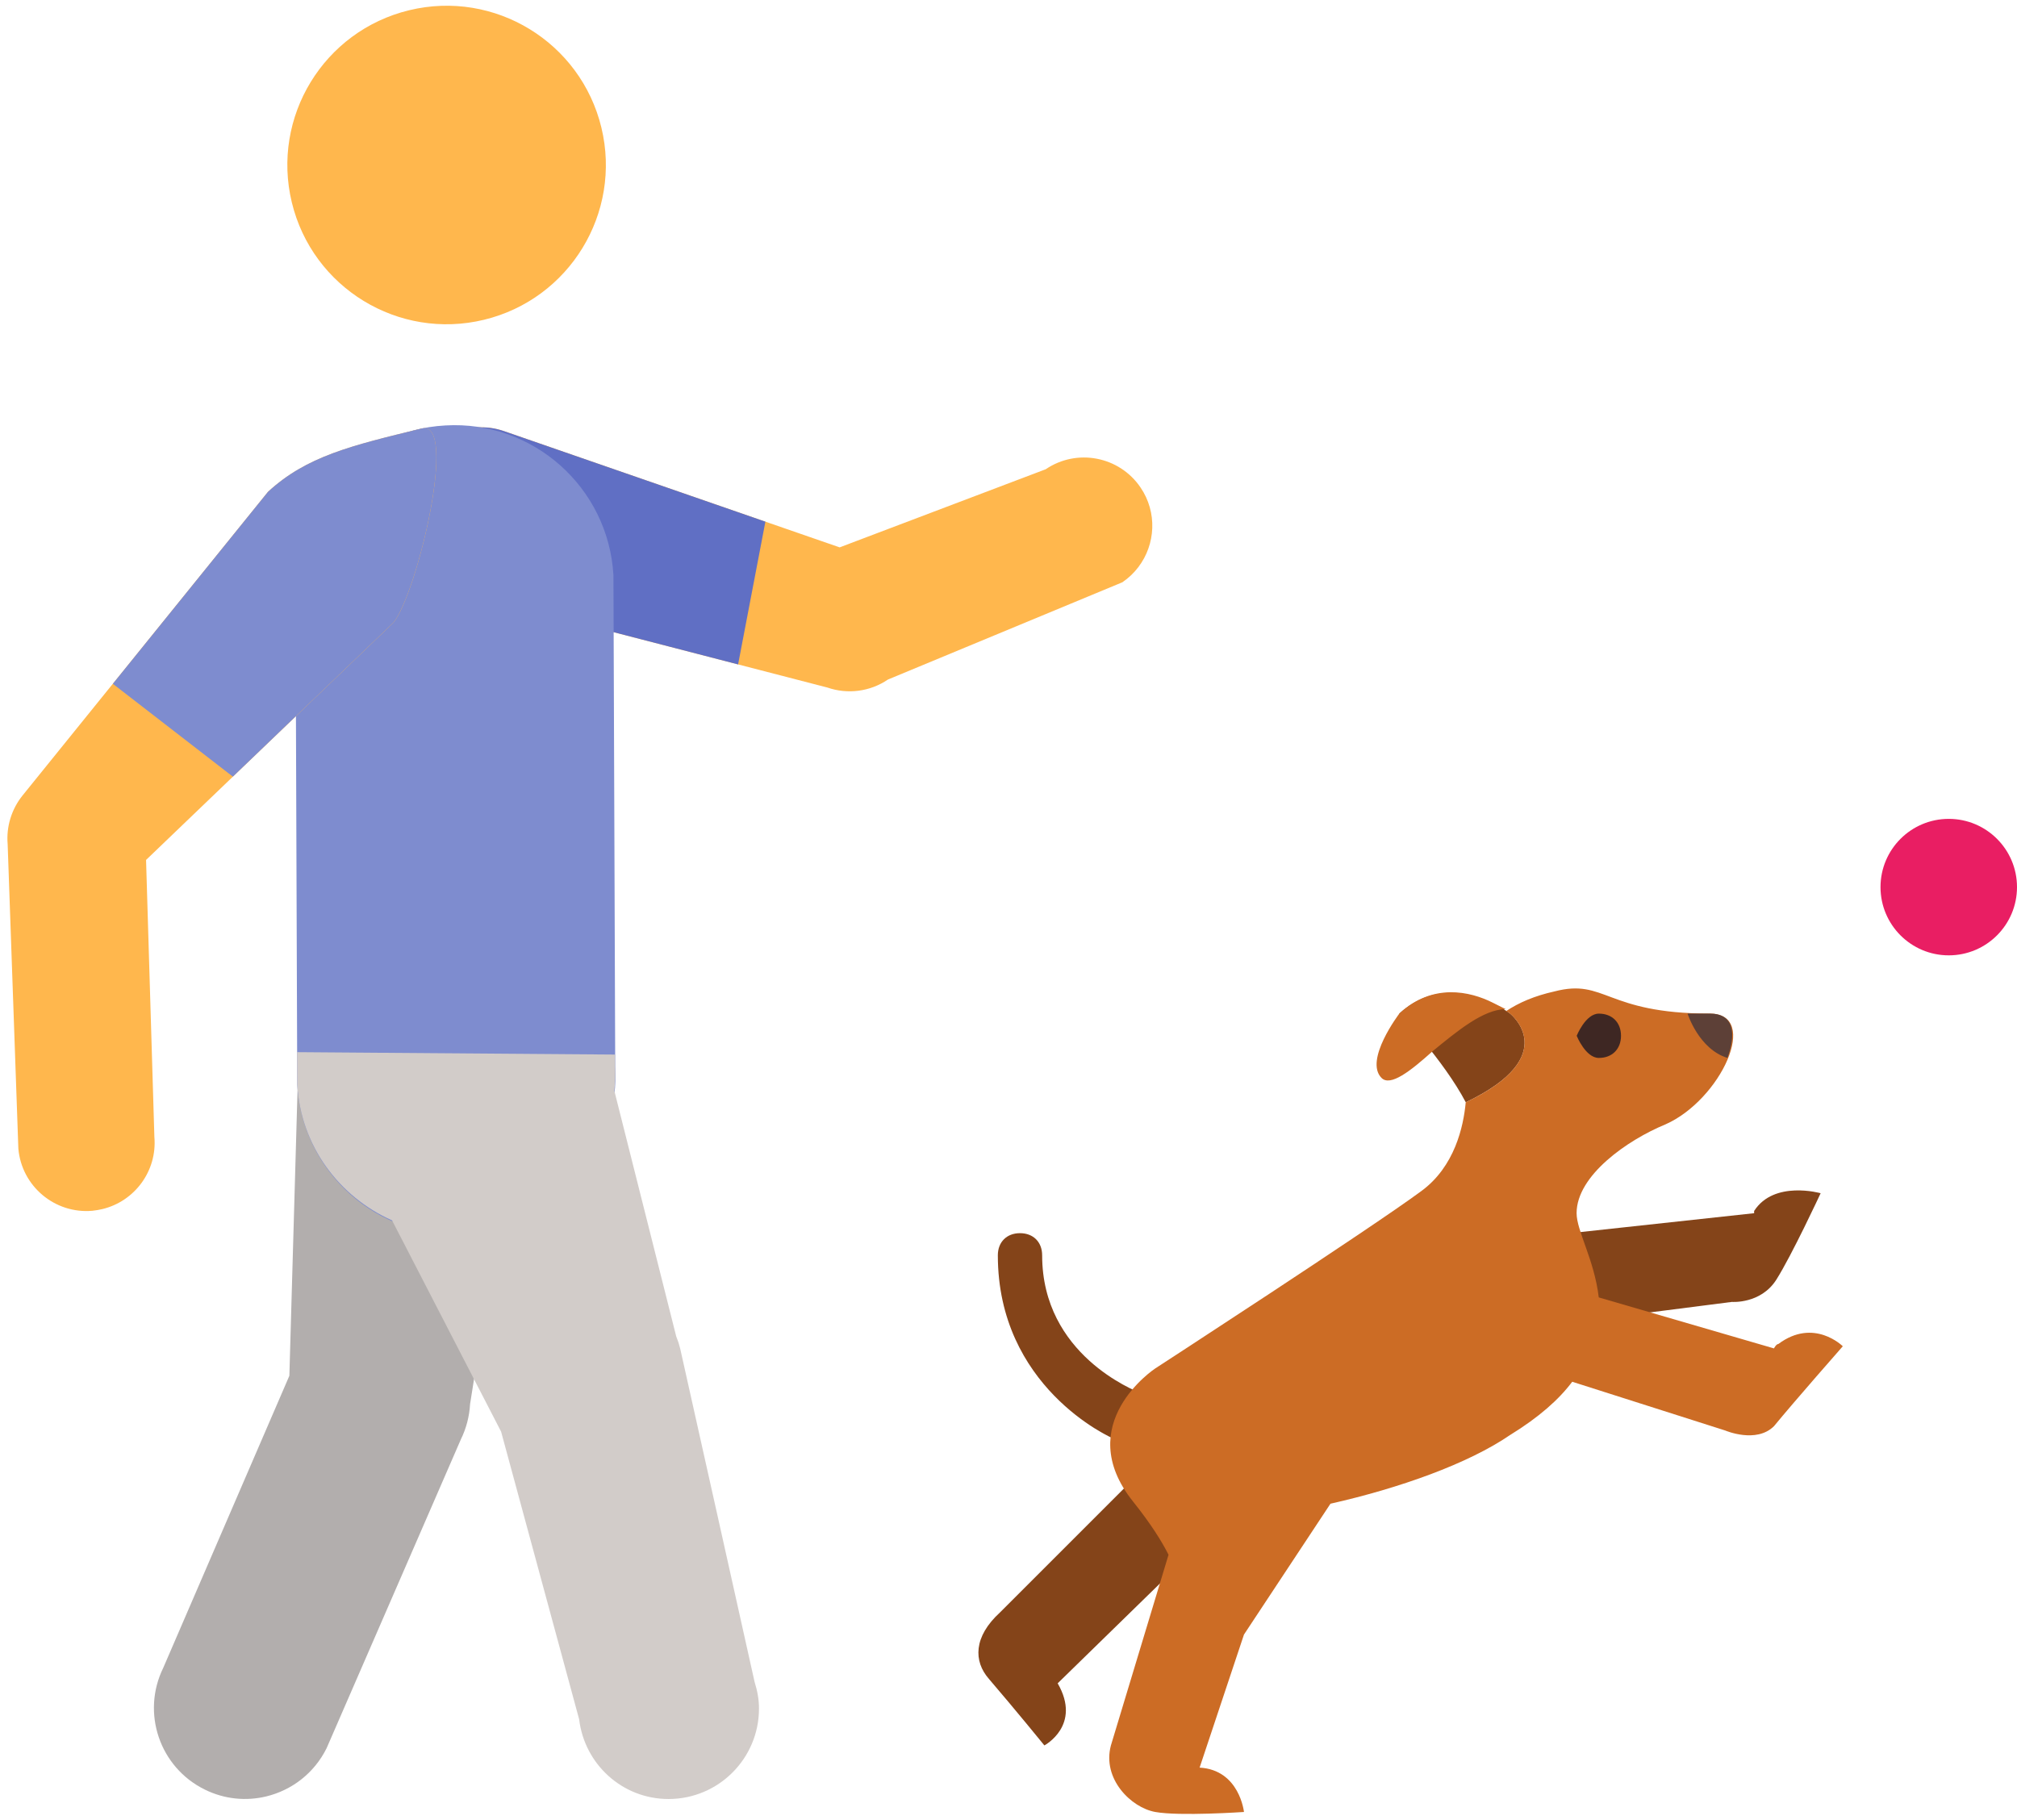<svg width="133" height="120" viewBox="0 0 133 120" fill="none" xmlns="http://www.w3.org/2000/svg">
<path d="M128.5 63C130.985 63 133 60.985 133 58.5C133 56.015 130.985 54 128.5 54C126.015 54 124 56.015 124 58.5C124 60.985 126.015 63 128.5 63Z" fill="#E91E63"/>
<path d="M82.027 99.015L69.742 111.006C71.35 113.784 68.866 115.101 68.866 115.101C68.866 115.101 66.964 112.761 65.209 110.715C64.186 109.545 64.186 107.937 65.941 106.329L76.177 96.093L83.488 99.018L82.027 99.015ZM120.052 78.687C120.052 78.687 116.98 77.811 115.666 79.857V80.004L102.211 81.465L102.796 87.315L114.202 85.854C114.202 85.854 116.104 86.001 117.127 84.393C118.15 82.782 120.052 78.687 120.052 78.687ZM76.03 93.75C76.321 93.018 75.883 92.142 75.154 91.848C74.863 91.701 68.719 89.361 68.719 82.782C68.719 81.906 68.134 81.321 67.258 81.321C66.382 81.321 65.797 81.906 65.797 82.782C65.797 91.41 73.108 94.773 73.549 94.92C73.696 94.92 74.572 94.773 74.719 94.773C75.298 94.629 75.883 94.335 76.03 93.75ZM99.577 66.84C99.577 66.84 95.629 63.768 92.266 66.84C92.266 66.84 95.191 69.912 96.652 72.69C103.087 69.621 99.577 66.84 99.577 66.84Z" fill="#844419"/>
<path d="M121.513 88.779C121.513 88.779 118.297 92.436 116.98 94.044C115.81 95.214 113.764 94.335 113.764 94.335L103.672 91.119C102.796 92.289 101.479 93.459 99.577 94.629C96.799 96.531 92.266 98.139 87.73 99.162L82.027 107.79L79.102 116.565C81.733 116.712 82.027 119.49 82.027 119.49C82.027 119.49 77.785 119.781 76.177 119.49C74.569 119.199 72.667 117.297 73.252 115.104L77.053 102.528C76.615 101.652 75.883 100.482 74.713 99.018C70.618 93.9 76.174 90.243 76.174 90.243C76.174 90.243 90.361 81.03 93.724 78.543C95.917 76.935 96.502 74.301 96.649 72.693C103.084 69.621 99.574 66.843 99.574 66.843C99.574 66.843 99.427 66.696 99.283 66.696C100.159 66.111 101.185 65.673 102.499 65.379C105.862 64.503 105.862 66.84 112.735 66.84C116.098 66.84 113.467 72.543 109.81 74.151C107.323 75.174 103.96 77.514 103.96 80.001C103.96 81.171 105.13 83.073 105.421 85.557L116.974 88.92C116.974 88.92 117.121 88.629 117.265 88.629C119.611 86.877 121.513 88.779 121.513 88.779ZM94.459 69.327C96.067 68.01 97.822 66.549 99.286 66.549C98.995 66.402 98.701 66.258 98.41 66.111C96.949 65.379 94.462 64.794 92.269 66.843C92.269 66.843 89.929 69.915 91.099 71.085C91.678 71.667 92.995 70.644 94.459 69.327Z" fill="#CC6C25"/>
<path d="M112.738 66.84C112.153 66.84 111.715 66.84 111.277 66.84C111.277 66.84 112.009 69.18 113.908 69.765C114.493 68.157 114.346 66.84 112.738 66.84Z" fill="#5D4037"/>
<path d="M106.888 68.304C106.888 69.18 106.303 69.765 105.427 69.765C104.551 69.765 103.966 68.304 103.966 68.304C103.966 68.304 104.551 66.843 105.427 66.843C106.303 66.843 106.888 67.425 106.888 68.304Z" fill="#3E2723"/>
<path d="M75.058 37.404C74.773 37.779 74.422 38.115 74.011 38.397L58.552 44.811C57.376 45.609 55.897 45.804 54.556 45.339L27.847 38.421C25.501 37.611 26.698 33.558 27.511 31.209C28.324 28.863 30.886 27.615 33.235 28.431L55.366 36.096L68.953 30.945C71.011 29.55 73.81 30.09 75.205 32.145C76.324 33.789 76.201 35.907 75.058 37.404Z" fill="#FFB74D"/>
<path d="M48.67 43.815L50.47 34.401L33.235 28.431C30.886 27.615 28.324 28.86 27.511 31.209C26.695 33.558 25.498 37.614 27.847 38.421L48.67 43.815Z" fill="#606FC4"/>
<path d="M26.98 0.675C32.617 -0.69 38.29 2.775 39.655 8.412C41.017 14.046 37.555 19.722 31.918 21.087C26.281 22.452 20.605 18.984 19.243 13.35C17.881 7.713 21.343 2.04 26.98 0.675Z" fill="#FFB74D"/>
<path d="M17.557 118.464C16.243 118.782 14.812 118.659 13.501 118.011C10.528 116.547 9.304 112.956 10.768 109.977L19.081 90.723L19.834 64.362C20.014 61.05 22.846 58.509 26.149 58.692C29.461 58.872 35.458 62.172 35.281 65.484L30.997 92.592C30.952 93.396 30.745 94.197 30.388 94.923L21.535 115.287C20.713 116.943 19.228 118.059 17.557 118.464Z" fill="#B2AEAD"/>
<path d="M32.563 81.12C31.957 81.267 31.33 81.363 30.685 81.399C24.895 81.732 19.933 77.31 19.6 71.52L19.486 39.138C19.153 33.348 23.569 28.371 29.365 28.056C35.155 27.717 40.117 32.145 40.45 37.932L40.567 70.308C40.861 75.456 37.402 79.947 32.563 81.12Z" fill="#7E8CCF"/>
<path d="M6.757 79.731C6.538 79.785 6.316 79.818 6.085 79.845C3.613 80.058 1.426 78.222 1.21 75.744L0.505 55.671C0.406 54.513 0.76 53.361 1.489 52.455L17.671 32.433C20.212 30.096 23.128 29.391 27.817 28.257C30.232 27.672 27.511 39.123 25.948 41.055L9.631 56.709L10.18 74.979C10.372 77.22 8.878 79.218 6.757 79.731Z" fill="#FFB74D"/>
<path d="M27.817 28.254C23.125 29.388 20.209 30.093 17.671 32.433L7.441 45.093L15.355 51.216L25.948 41.052C27.508 39.117 30.232 27.669 27.817 28.254Z" fill="#7E8CCF"/>
<path d="M49.756 110.91C49.756 110.874 44.854 88.944 44.854 88.944C44.746 88.536 44.746 88.536 44.59 88.131L40.51 71.934C40.561 71.4 40.594 70.86 40.561 70.311L40.558 69.543L19.591 69.384L19.6 71.52C19.834 75.582 22.372 78.933 25.852 80.478L33.043 94.41L38.188 113.376C38.542 116.334 41.029 118.635 44.083 118.635C47.377 118.635 50.047 115.965 50.047 112.671C50.05 112.05 49.93 111.468 49.756 110.91Z" fill="#D2CCC9"/>
</svg>
